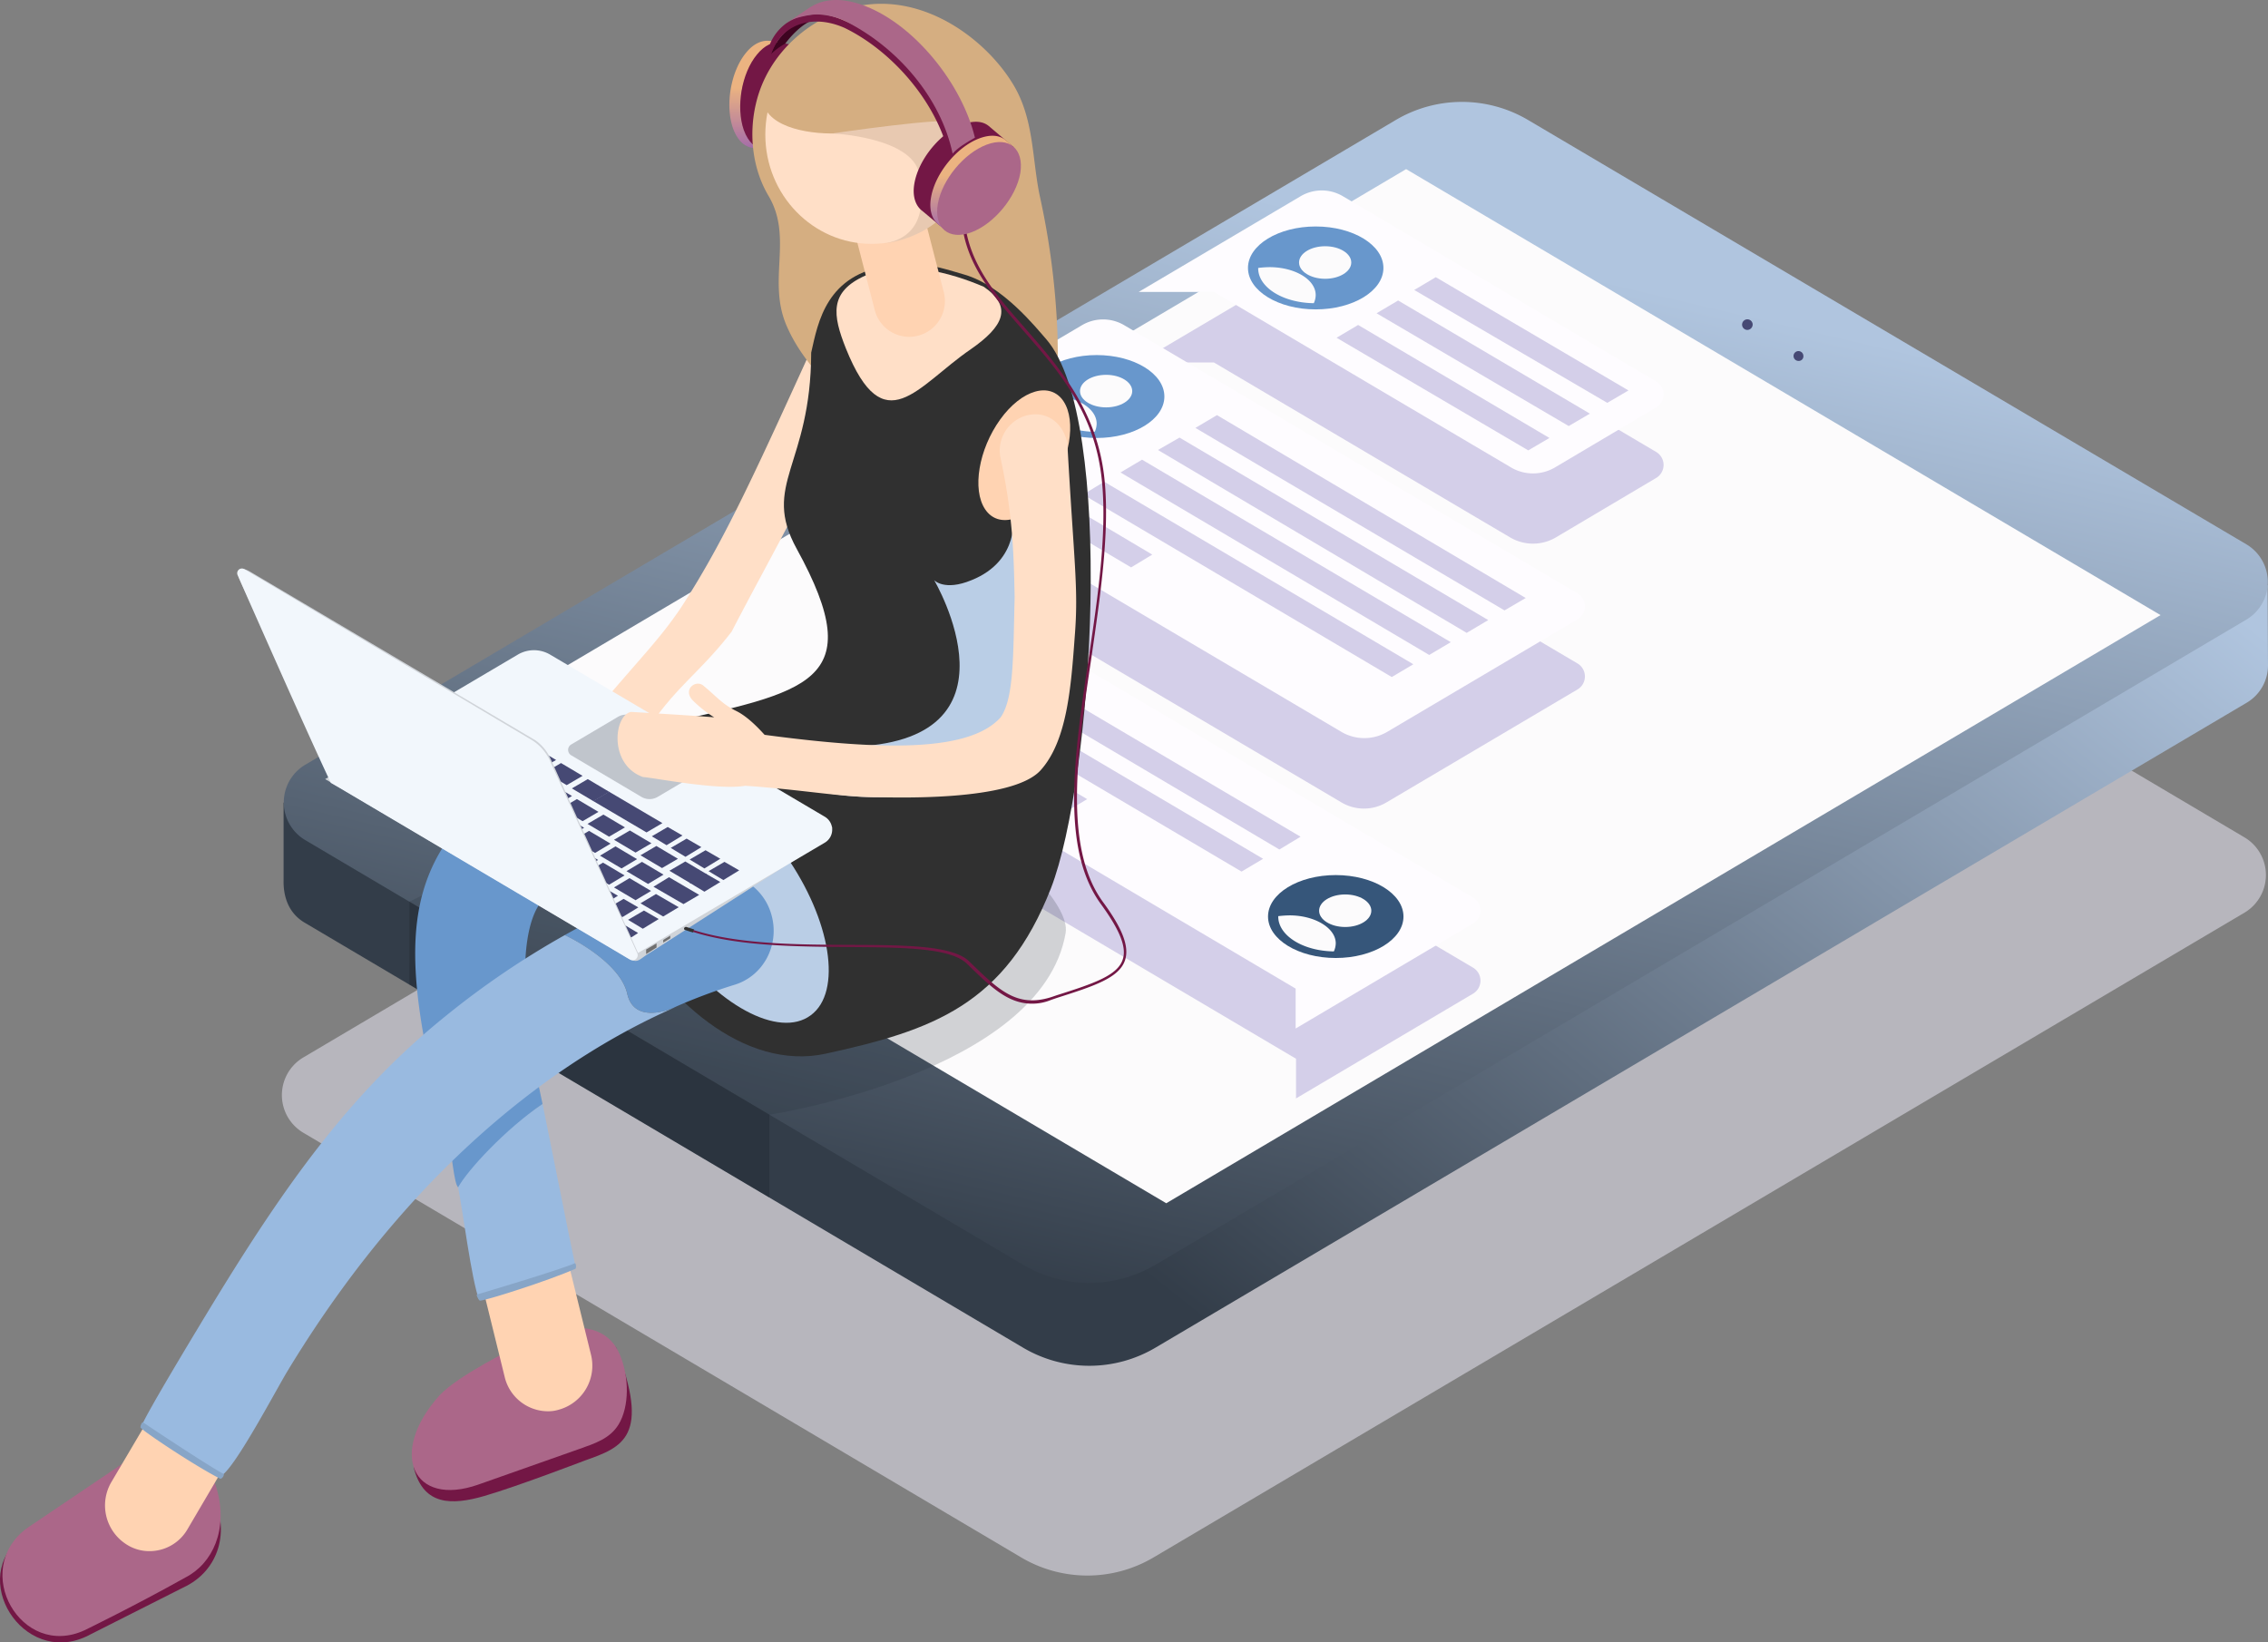 <svg xmlns="http://www.w3.org/2000/svg" xmlns:xlink="http://www.w3.org/1999/xlink" viewBox="0 0 779 564.147"><rect x="0" y="0" width="779" height="564.147" fill="#808080" stroke="none"/><defs><style>.a{fill:#dddbe6;opacity:0.599;}.b{fill:url(#a);}.c{fill:url(#b);}.d{fill:#fcfbfc;}.e{fill:#d4cfe9;}.f{fill:#fefcff;}.g{fill:#6897cc;}.h{fill:#36567a;}.i{fill:#464974;}.j{fill:#272f38;opacity:0.2;}.k{fill:#222830;opacity:0.404;}.l{fill:#731745;}.m{fill:#ab6789;}.n{fill:#ffd3b2;}.o{fill:#ffdfc7;}.p{fill:url(#c);}.q{fill:#fff;}.r{fill:#d5ae81;}.s{fill:#303030;}.t{fill:#99bae0;}.u{fill:#87a5c7;}.v{fill:#bacee6;}.w{fill:#d0d4d9;}.x{fill:#F2F7FC;}.y{fill:#e8c9b1;}.z{fill:#c0c5cc;}.aa{fill:#3d0420;}.ab{fill:#333;}.ac{fill:#6f6f6f;}.ad{fill:none;stroke:#707070;}</style><linearGradient id="a" x1="0.95" y1="0.318" x2="0.332" y2="0.786" gradientUnits="objectBoundingBox"><stop offset="0" stop-color="#b0c5df"/><stop offset="1" stop-color="#333d49"/></linearGradient><linearGradient id="b" x1="0.581" y1="0.119" x2="0.252" y2="0.96" xlink:href="#a"/><linearGradient id="c" x1="0.5" x2="0.5" y2="1" gradientUnits="objectBoundingBox"><stop offset="0" stop-color="#ebb381"/><stop offset="0.433" stop-color="#ebb381"/><stop offset="1" stop-color="#a36baa"/></linearGradient></defs><g transform="translate(-1667.296 -364)"><g transform="translate(1764.117 399.002)"><g transform="translate(0 0)"><path class="a" d="M475.638,146.338,100.862,368.057a15.04,15.04,0,0,0,0,25.685L347.637,539.735a44.641,44.641,0,0,0,45.353,0L767.9,318.15a15.04,15.04,0,0,0,0-25.685L520.991,146.338A44.641,44.641,0,0,0,475.638,146.338Z" transform="translate(-93.65 -39.757)"/><path class="b" d="M775.56,189.093l-16.764.266v8.784L521.507,57.738a44.641,44.641,0,0,0-45.353,0l-365.29,216v-9.981H94.1V290.37h0c-.13,5.856,1.819,11.445,7.277,14.639L348.154,451a44.641,44.641,0,0,0,45.353,0L768.412,229.417a14.894,14.894,0,0,0,7.277-13.308h0Z" transform="translate(-93.517 -23.07)"/><path class="c" d="M476.138,36.338,101.362,257.924a15.04,15.04,0,0,0,0,25.685L348.137,429.6a44.641,44.641,0,0,0,45.353,0L768.4,207.884a15.04,15.04,0,0,0,0-25.685L521.491,36.338A44.641,44.641,0,0,0,476.138,36.338Z" transform="translate(-93.5 -30.15)"/><path class="d" d="M469.509,47.5,128,249.522,387.12,402.7,728.629,200.68Z" transform="translate(-83.362 -24.41)"/></g><g transform="translate(294.272 30.41)"><path class="e" d="M463.3,166.222l34.567-20.495a5.189,5.189,0,0,0,0-8.917L390.273,73.2a14.262,14.262,0,0,0-14.554,0L320.1,106.068h25.86L434.716,158.5l12.865,7.586A15.473,15.473,0,0,0,463.3,166.222Z" transform="translate(-320.1 -46.979)"/><path class="f" d="M463.3,148.022l34.567-20.495a5.189,5.189,0,0,0,0-8.917L390.273,55a14.262,14.262,0,0,0-14.554,0L320.1,87.868h25.86L434.716,140.3l12.865,7.586A14.883,14.883,0,0,0,463.3,148.022Z" transform="translate(-320.1 -53)"/><path class="e" d="M341.257,121.623l-7.407,4.392,66.311,38.771,7.277-4.259Z" transform="translate(-239.194 -91.826)"/><g transform="translate(37.556 12.377)"><ellipse class="g" cx="23.261" cy="14.24" rx="23.261" ry="14.24"/><ellipse class="d" cx="8.967" cy="5.59" rx="8.967" ry="5.59" transform="translate(17.543 6.787)"/><path class="d" d="M355.6,72.8a35.946,35.946,0,0,0-3.9.266V73.2c0,6.521,8.447,11.844,19.1,11.978a6.772,6.772,0,0,0,.65-2.795C371.452,77.059,364.305,72.8,355.6,72.8Z" transform="translate(-348.191 -58.826)"/></g><path class="e" d="M341.363,121.625l-7.407,4.392,66,38.733,7.277-4.259Z" transform="translate(-252.239 -83.826)"/><path class="e" d="M340.628,121.034l-7.407,4.392,65.838,38.682,7.277-4.259Z" transform="translate(-265.239 -74.826)"/></g><g transform="translate(188.238 74.712)"><path class="e" d="M419.787,252.1l65.495-38.728a5.189,5.189,0,0,0,0-8.917L329.6,112.5a14.262,14.262,0,0,0-14.554,0L228.5,163.6h25.73l88.756,52.435L404.063,252.1A15.172,15.172,0,0,0,419.787,252.1Z" transform="translate(-228.5 -86.279)"/><path class="f" d="M419.787,234.035l65.495-38.728a5.189,5.189,0,0,0,0-8.917L329.6,94.3a14.262,14.262,0,0,0-14.554,0L228.5,145.4h25.73l88.756,52.435L404.063,233.9A15.476,15.476,0,0,0,419.787,234.035Z" transform="translate(-228.5 -92.3)"/><g transform="translate(74.072 32.872)"><path class="e" d="M312.707,128.5l-7.407,4.392,106.039,62.683,7.407-4.392Z" transform="translate(-279.57 -113.195)"/><path class="e" d="M322.607,122.8l-7.407,4.259,106.039,62.816,7.407-4.392Z" transform="translate(-276.605 -115.081)"/><path class="e" d="M302.677,134.2l-7.277,4.392,106.039,62.683,7.407-4.392Z" transform="translate(-282.535 -111.31)"/><path class="e" d="M332.507,117l-7.407,4.392,106.169,62.683,7.277-4.259Z" transform="translate(-273.64 -117)"/><path class="e" d="M292.777,139.9l-7.277,4.392,29.369,17.434,7.277-4.392Z" transform="translate(-285.5 -109.424)"/></g><g transform="translate(68.354 12.244)"><ellipse class="g" cx="23.261" cy="14.24" rx="23.261" ry="14.24"/><ellipse class="d" cx="8.967" cy="5.59" rx="8.967" ry="5.59" transform="translate(17.543 6.787)"/><path class="d" d="M287.7,112a35.944,35.944,0,0,0-3.9.266v.133c0,6.521,8.447,11.844,19.1,11.978a6.772,6.772,0,0,0,.65-2.795C303.552,116.259,296.405,112,287.7,112Z" transform="translate(-280.291 -98.026)"/></g></g><g transform="translate(194.275 179.198)"><path class="e" d="M397.076,321.973l60.947-36.066a5.189,5.189,0,0,0,0-8.917L302.212,184.9a14.262,14.262,0,0,0-14.554,0l-41.974,24.887a5.189,5.189,0,0,0,0,8.917l151.522,89.566v13.708Z" transform="translate(-243.15 -158.812)"/><path class="f" d="M397.076,303.873l60.947-36.066a5.189,5.189,0,0,0,0-8.917L302.212,166.8a14.262,14.262,0,0,0-14.554,0l-41.974,24.887a5.189,5.189,0,0,0,0,8.917l151.392,89.566Z" transform="translate(-243.15 -164.8)"/><g transform="translate(17.478 11.179)"><path class="e" d="M283.777,173.2l-7.277,4.259,105,62.15,7.277-4.392Z" transform="translate(-250.64 -173.2)"/><path class="e" d="M273.907,178.9l-7.407,4.392,105,62.017,7.407-4.392Z" transform="translate(-253.635 -171.314)"/><path class="e" d="M264.007,184.6l-7.407,4.392,57.438,33.936,7.407-4.392Z" transform="translate(-256.6 -169.428)"/></g><g transform="translate(144.44 86.372)"><ellipse class="h" cx="23.261" cy="14.24" rx="23.261" ry="14.24"/><ellipse class="d" cx="8.967" cy="5.59" rx="8.967" ry="5.59" transform="translate(17.543 6.654)"/><path class="d" d="M360.9,240.1a35.952,35.952,0,0,0-3.9.266v.133c0,6.521,8.447,11.845,19.1,11.978a6.772,6.772,0,0,0,.65-2.795C376.752,244.492,369.605,240.1,360.9,240.1Z" transform="translate(-353.491 -226.259)"/></g></g><path class="i" d="M496.579,96.13a1.69,1.69,0,1,0-1.689,1.73A1.585,1.585,0,0,0,496.579,96.13Z" transform="translate(26.016 -8.893)"/><path class="i" d="M483.239,88.063a1.82,1.82,0,1,0-1.819,1.863A1.881,1.881,0,0,0,483.239,88.063Z" transform="translate(21.942 -11.606)"/><g transform="translate(-96.822 -35.002)"><path class="j" d="M261.415,334.042l-123.692-73.19L278.265,193.3s88.366,58.158,84.857,78.387C354.806,319.73,261.415,334.042,261.415,334.042Z" transform="translate(2.886 48.829)"/><path class="k" d="M261.374,333.6,137.722,260.447l.01-28.468,123.642,73.167Z" transform="translate(2.886 77.706)"/></g></g><g transform="translate(1667.296 364)"><g transform="translate(139.852 458.043)"><path class="l" d="M161.8,410.428c11.6-2.071,35.736-8.517,35.736-8.517,13.385-3.194,23.183-5.821,14.591-37.489-7.974-7.2-18.32-4.921-29.944-1.975,0,0-45.462,24.376-43.3,36.647S150.2,412.5,161.8,410.428Z" transform="matrix(0.995, -0.105, 0.105, 0.995, -177.596, -335.584)"/><path class="m" d="M159.321,404.161l35.736-8.517c5.434-1.3,10.773-2.416,14.21-6.886,4.424-5.741,5.414-16.005,2.944-23.99h0c-4.288-13.974-22.061-12.318-35.056-6.2,0,0-20.823,7.527-27.97,13.782C129.562,390.054,135.93,409.75,159.321,404.161Z" transform="matrix(0.995, -0.105, 0.105, 0.995, -176.458, -333.55)"/></g><g transform="translate(0 499.369)"><path class="l" d="M56.524,447.448l33.3-16.817c12.475-5.723,16.343-19.833,9.845-32.076h0c-6.757-12.909-22.925-16.038-34.491-7.52L34.822,412.928C15.589,427.3,34.822,457.563,56.524,447.448Z" transform="translate(-26.916 -384.698)"/><path class="m" d="M57.812,444.657s17.367-8.445,34.573-18.091c9.439-4.825,14.7-16.547,10.832-30.263S96.224,390.64,96,390.224l-4.908-1.73c-13.347-2.506-10.245-8.517-21.811,0L37.929,409.656C18.567,424.029,35.98,454.772,57.812,444.657Z" transform="translate(-28.724 -384.088)"/></g><path class="n" d="M181.039,394.237a15.337,15.337,0,0,1-14.814-11.844l-12.215-49.64a15.681,15.681,0,0,1,11.046-19.031,15.256,15.256,0,0,1,18.583,11.312l12.215,49.64A15.681,15.681,0,0,1,184.808,393.7,12.286,12.286,0,0,1,181.039,394.237Z" transform="translate(7.107 90.508)"/><path class="n" d="M73.04,428.2a14.393,14.393,0,0,1-7.927-2.262,15.859,15.859,0,0,1-5.2-21.56l24.171-40.99a14.952,14.952,0,0,1,20.922-5.323,15.73,15.73,0,0,1,5.2,21.427L86.035,420.619A15.029,15.029,0,0,1,73.04,428.2Z" transform="translate(-21.601 104.584)"/><path class="o" d="M192.919,243.567c-2.209,0-5.4-2.414-7.349-3.612-5.718-3.593,1.212-7.768,4.721-13.757,14.911-17.528,20.393-22.838,27.482-33.281,15.594-23.955,26.209-47.975,49.34-98.68,2.859-6.255,4.006-8.023,10.114-5.1a12.631,12.631,0,0,1,5.848,16.636c-23.911,52.435-33.786,68.128-47.828,95.28-11.628,15.071-20.653,19.764-30.919,36.932C201.989,241.983,196.947,243.567,192.919,243.567Z" transform="translate(16.048 15.914)"/><g transform="translate(251.243 14.045)"><path class="p" d="M242.948,21.418h0c-2.729-.4-5.718.8-8.317,3.993-5.328,6.388-7.277,18.1-4.548,25.951,1.559,4.259,4.028,6.521,7.017,6.787l2.859.532-3.9-3.993-.26-.4a19,19,0,0,1-2.6-7.985c-.162-4.059-.78-5.656.65-10.78a31.964,31.964,0,0,1,5.068-9.715l2.339-1.6,1.559-1.065,3.639-1.331Z" transform="translate(-229.578 -21.39)"/><path class="l" d="M241.637,59.123,231.5,57.26c-2.859-.266-5.458-2.529-7.017-6.787-2.729-7.852-.78-19.563,4.548-25.951,2.6-3.194,5.588-4.525,8.187-3.993h.13l10.526,2Z" transform="translate(-220.255 -19.86)"/><path class="q" d="M237.331,25.921c-5.328,6.388-7.277,18.1-4.548,25.951s9.356,9.183,14.684,2.662c5.328-6.388,7.277-18.1,4.548-25.951C249.157,20.731,242.659,19.533,237.331,25.921Z" transform="translate(-220.769 -19.951)"/></g><path class="r" d="M256.745,143.737c1.04,1.065,2.209,2.129,3.249,3.194,17.023,16.1,38.465,29.811,61.6,28.879,1.819-.133,3.769-.266,5.2-1.464A7.856,7.856,0,0,0,329,169.955c4.158-15.039,5.068-30.742,4.548-46.313a265.6,265.6,0,0,0-5.978-46.446c-2.729-12.643-1.949-25.951-8.707-37.8-9.1-15.837-30.928-32.606-54.189-27.682-15.074,3.194-30.538,15.438-34.7,33.537-2.469,10.514-1.17,22.358,4.418,31.674,8.447,14.373-.65,29.145,6.238,44.716C244.27,130.029,250.248,137.216,256.745,143.737Z" transform="translate(29.643 -9.536)"/><path class="s" d="M266.531,349.313c36.516-7.985,61.6-16.636,77.32-56.827,14.5-37.429,22.182-160.781-1.528-188.459-3.5-3.965-14.993-18.463-28.169-22.292-7.443-2.163-14.444-4.791-25.616-3.148-21.857,2.841-24.7,19.548-27.041,29.929-.113,38.979-17.189,45.181-4.974,67.406,25.47,46.313,3.639,48.959-45.872,60.138C153.6,249.1,210.653,361.557,266.531,349.313Z" transform="translate(17.128 12.595)"/><g transform="translate(142.613 264.128)"><path class="g" d="M225.739,208.956c-1.17,0-2.339-.133-3.509-.133-21.312-1.065-50.421-2.529-68.874,20.495-17.153,21.56-16.662,47.338-6.944,89.3.13.4,4.845,23.028,4.975,23.427l30.038-28.081v.133c-8.187-41.788-1.949-55.762,1.429-60.021,6.238-7.719,22.092-6.92,37.426-6.255,1.17,0,2.469.133,3.639.133,10.526.532,19.493-7.852,20.012-18.632A19.322,19.322,0,0,0,225.739,208.956Z" transform="translate(-139.661 -208.327)"/><path class="t" d="M151,323.425c1.611,7.985,4.628,32,7.252,38.775,6.3-2.116,7.89-2.967,15.237-6.6,10.266-2.662,10.611-3.429,17.789-5.155-.78-3.194-10.617-52.73-11.267-55.658l-5.367,3.682C162.038,306.991,156.719,312.415,151,323.425Z" transform="translate(-136.265 -179.721)"/><path class="g" d="M147.953,303.5c1.942,11.227,2.594,20.9,4.023,22.229h0c3.289-5.965,16.374-20.1,28.979-28.613v-.133c-.65-3.194-1.3-6.122-1.949-9.05V287.8S144.748,286.852,147.953,303.5Z" transform="translate(-137.24 -182.037)"/><path class="u" d="M-.025,2.1c0-.662.7-2.348,1.009-2.088s25.161,16.632,29.858,18.87c.134.4-.632,1.218-1.32,1.373C20.522,15.9.35,3.085-.025,2.1Z" transform="translate(20.579 181.242) rotate(-50)"/></g><path class="v" d="M258.745,292.676c-10.916,8.118-32.488-3.593-48.211-25.951s-19.622-47.112-8.707-55.1,32.488,3.593,48.211,25.951S269.661,284.691,258.745,292.676Z" transform="translate(19.717 56.057)"/><path class="o" d="M297.128,107.174c11.306-7.852,14.5-14.533,4.494-21.453-11.559-4.962-28.145-9.422-40.75-3.833-12.475,5.59-11.176,13.575-6.627,25.02C267.37,139.514,278.675,119.817,297.128,107.174Z" transform="translate(36.302 12.787)"/><path class="n" d="M296.033,120.576c-7.407,10.247-9.746,24.088-5.2,30.876s14.294,3.993,21.7-6.255,9.746-24.088,5.2-30.876S303.441,110.329,296.033,120.576Z" transform="translate(47.533 23.473)"/><g transform="translate(289.243 48.89)"><path class="n" d="M275.5,113.409a12.263,12.263,0,0,1-11.825-9.316L252.891,62.305A12.611,12.611,0,0,1,261.6,47a12.257,12.257,0,0,1,14.944,8.917l10.786,41.788a12.3,12.3,0,0,1-11.825,15.7Z" transform="translate(-252.497 -46.597)"/></g><ellipse class="o" cx="36.516" cy="37.53" rx="36.516" ry="37.53" transform="translate(262.868 8.703)"/><path class="r" d="M232.156,46.042c3.379,8.118,18.973,9.848,28.589,8.784,10.4-1.065,15.464-.932,21.7-.133,15.724,2.129,15.854,25.552,25.08,24.487,5.328-.532,8.707-10.381,9.616-15.7,3.249-17.168-8.447-36.2-23.911-45.249-3.509-2-20.272-11.179-37.945-3.593C240.992,20.756,228.387,36.86,232.156,46.042Z" transform="translate(30.452 -9.259)"/><g transform="translate(48.233 300.07)"><path class="g" d="M250.153,249.4a19.221,19.221,0,0,0-23.781-13.308A237.316,237.316,0,0,0,179.2,256.449s18.843,8.784,21.442,20.1c2.209,9.981,13.385,5.989,16.114,4.791.13-.133.39-.133.52-.266h0a188.708,188.708,0,0,1,19.882-7.453C247.424,270.689,253.142,259.776,250.153,249.4Z" transform="translate(-33.439 -235.334)"/><path class="t" d="M234.131,271.3c-2.6-11.312-21.312-20.1-21.442-20.1a289.7,289.7,0,0,0-40.934,27.815c-32.747,26.351-55.271,58.3-79.961,98.755-4.224,6.942-23.181,38.216-24.411,41.975,2.329,2.767,5.536,3.416,11.534,8.459,3.119,2,12.388,8.623,15.9,8.623,4.95-3.107,19.243-30.45,22.881-36.306,46.262-76.124,99.542-109.928,132.679-124.434C247.516,277.284,236.34,281.277,234.131,271.3Z" transform="translate(-66.928 -230.085)"/><path class="u" d="M67.033,378.693c-.012-.671.613-2,.919-1.73S91.035,392.4,95.693,394.726a1.816,1.816,0,0,1-1.161,1.661C85.6,391.862,67.414,379.692,67.033,378.693Z" transform="translate(-67.033 -188.489)"/></g><path class="w" d="M288.978,236.513l-5.042-2.872L192.1,180.972a10.935,10.935,0,0,0-11.046,0l-66.191,39.047,102.161,60.4c5.518,3.59,4.965,1.856,9.366-.74L284.2,242.6C285.755,241.666,288.957,239.061,288.978,236.513Z" transform="translate(-3.175 47.586)"/><path class="x" d="M286.594,233.934,192.12,178.172a10.935,10.935,0,0,0-11.046,0L114.8,217.3,222.139,280.78l64.455-38.062A5.176,5.176,0,0,0,286.594,233.934Z" transform="translate(-3.194 46.659)"/><path class="y" d="M249.9,45.363s27.549,1.2,29.889,13.974-.26,21.959-12.475,23.955c10.136-1.464,18.193-5.856,24.041-13.175,0,0,3.249-26.75.78-28.613C289.535,39.507,249.9,45.363,249.9,45.363Z" transform="translate(35.969 0.471)"/><path class="v" d="M288.017,165.191s33.1,56.028-29.536,57.226l-19.008,13.158s22.241,8.194,55.508,1.673c68.094-13.442,20.158-94.549,20.158-94.549s2.6,15.7-14.295,22.491C291.488,169.051,288.017,165.191,288.017,165.191Z" transform="translate(32.846 34.088)"/><g transform="translate(126.42 240.536)"><path class="z" d="M226.89,212.065l-15.984,9.449a5.516,5.516,0,0,1-5.718,0l-24.041-14.24a2.155,2.155,0,0,1,0-3.726l15.984-9.449a5.516,5.516,0,0,1,5.718,0l24.041,14.24A2.155,2.155,0,0,1,226.89,212.065Z" transform="translate(-111.364 -188.376)"/><g transform="translate(24.431)"><path class="i" d="M160.865,194.992l-5.458,3.194L148,193.794l5.458-3.194Z" transform="translate(-148 -190.6)"/><path class="i" d="M167.865,199.092l-5.458,3.194L155,197.894l5.458-3.194Z" transform="translate(-145.903 -189.244)"/><path class="i" d="M174.865,203.092l-5.458,3.194L162,201.894l5.458-3.194Z" transform="translate(-143.807 -187.92)"/><path class="i" d="M181.865,207.092l-5.458,3.194L169,205.894l5.458-3.194Z" transform="translate(-141.71 -186.597)"/><path class="i" d="M188.865,211.192l-5.458,3.194L176,209.994l5.458-3.194Z" transform="translate(-139.614 -185.24)"/><path class="i" d="M195.865,215.192l-5.458,3.194L183,213.994l5.458-3.194Z" transform="translate(-137.425 -183.73)"/><path class="i" d="M219.481,228.98l-5.458,3.194L195.7,221.394l5.458-3.194Z" transform="translate(-142.81 -186.792)"/></g><path class="i" d="M149.235,201.392l-5.328,3.194-7.407-4.392L141.828,197Z" transform="translate(-127.014 -188.483)"/><path class="i" d="M156.235,205.392l-5.328,3.194-7.407-4.392L148.828,201Z" transform="translate(-124.917 -187.159)"/><path class="i" d="M163.235,209.359l-5.328,3.194-7.407-4.259,5.328-3.194Z" transform="translate(-122.821 -185.803)"/><path class="i" d="M170.235,213.492l-5.328,3.194-7.407-4.392,5.328-3.194Z" transform="translate(-120.724 -184.479)"/><path class="i" d="M177.235,217.492l-5.328,3.194-7.407-4.392,5.328-3.194Z" transform="translate(-118.628 -183.156)"/><path class="i" d="M184.235,221.592l-5.328,3.194-7.407-4.392,5.328-3.194Z" transform="translate(-119.13 -183.13)"/><path class="i" d="M191.235,225.592l-5.328,3.194-7.407-4.392,5.328-3.194Z" transform="translate(-117.034 -181.807)"/><path class="i" d="M198.235,229.692l-5.328,3.194-7.407-4.392,5.328-3.194Z" transform="translate(-114.937 -180.451)"/><path class="i" d="M205.235,233.692l-5.328,3.194-7.407-4.392,5.328-3.194Z" transform="translate(-112.841 -179.127)"/><path class="i" d="M212.235,237.692l-5.328,3.194-7.407-4.392,5.328-3.194Z" transform="translate(-110.744 -177.804)"/><path class="i" d="M221.347,243.334l-5.4,3.163-10.31-5.961,5.329-3.277Z" transform="translate(-107.607 -176.494)"/><path class="i" d="M141.935,205.592l-5.328,3.194-7.407-4.392,5.328-3.194Z" transform="translate(-129.2 -187.093)"/><path class="i" d="M148.935,209.592l-5.328,3.194-7.407-4.392,5.328-3.194Z" transform="translate(-127.103 -185.77)"/><path class="i" d="M155.935,213.559l-5.328,3.194-7.407-4.259,5.328-3.194Z" transform="translate(-125.007 -184.413)"/><path class="i" d="M162.935,217.692l-5.328,3.194-7.407-4.392,5.328-3.194Z" transform="translate(-122.91 -183.09)"/><path class="i" d="M169.935,221.692l-5.328,3.194-7.407-4.392,5.328-3.194Z" transform="translate(-120.814 -181.767)"/><path class="i" d="M176.935,225.792l-5.328,3.194-7.407-4.392,5.328-3.194Z" transform="translate(-118.717 -180.41)"/><path class="i" d="M183.935,229.792l-5.328,3.194-7.407-4.392,5.328-3.194Z" transform="translate(-114.022 -180.418)"/><path class="i" d="M190.935,233.892l-5.328,3.194-7.407-4.392,5.328-3.194Z" transform="translate(-111.925 -179.061)"/><path class="i" d="M197.935,237.892l-5.328,3.194-7.407-4.392,5.328-3.194Z" transform="translate(-109.829 -177.738)"/><path class="i" d="M204.935,241.892l-5.328,3.194-7.407-4.392,5.328-3.194Z" transform="translate(-107.732 -176.414)"/><path class="i" d="M212.325,246.125,207,249.319l-7.8-4.525,5.328-3.194Z" transform="translate(-105.636 -175.058)"/><path class="i" d="M157.6,199.656l-5.458,3.194-9.746-5.856,5.328-3.194Z" transform="translate(-125.247 -189.541)"/><path class="i" d="M164.065,203.292l-5.458,3.194-7.407-4.392,5.458-3.194Z" transform="translate(-122.611 -187.854)"/><path class="i" d="M171.065,207.259l-5.458,3.194-7.407-4.259L163.658,203Z" transform="translate(-120.514 -186.498)"/><path class="i" d="M178.065,211.392l-5.458,3.194-7.407-4.392L170.658,207Z" transform="translate(-118.418 -185.174)"/><path class="i" d="M185.065,215.392l-5.458,3.194-7.407-4.392L177.658,211Z" transform="translate(-115.022 -182.52)"/><path class="i" d="M192.065,219.492l-5.458,3.194-7.407-4.392,5.458-3.194Z" transform="translate(-112.925 -181.164)"/><path class="i" d="M199.065,223.492l-5.458,3.194-7.407-4.392,5.458-3.194Z" transform="translate(-110.829 -179.84)"/><path class="i" d="M206.065,227.592l-5.458,3.194-7.407-4.392,5.458-3.194Z" transform="translate(-108.732 -178.484)"/><path class="i" d="M213.065,231.592l-5.458,3.194-7.407-4.392,5.458-3.194Z" transform="translate(-106.636 -177.16)"/><path class="i" d="M220.065,235.592l-5.458,3.194-7.407-4.392,5.458-3.194Z" transform="translate(-103.693 -175.837)"/><path class="i" d="M224.726,238.228l-5.458,3.327-5.068-3.061,5.458-3.194Z" transform="translate(-103.742 -175.811)"/><path class="i" d="M224.726,238.228l-5.458,3.327-5.068-3.061,5.458-3.194Z" transform="translate(-97.245 -179.804)"/><path class="i" d="M224.726,238.228l-5.458,3.327-5.068-3.061,5.458-3.194Z" transform="translate(-103.742 -183.796)"/><path class="i" d="M224.726,238.228l-5.458,3.327-5.068-3.061,5.458-3.194Z" transform="translate(-110.24 -187.789)"/><path class="i" d="M224.726,238.228l-5.458,3.327-5.068-3.061,5.458-3.194Z" transform="translate(-116.737 -191.781)"/><path class="i" d="M224.726,238.228l-5.458,3.327-5.068-3.061,5.458-3.194Z" transform="translate(-124.897 -163.088)"/><path class="i" d="M224.726,238.228l-5.458,3.327-5.068-3.061,5.458-3.194Z" transform="translate(-131.897 -167.088)"/><path class="i" d="M224.726,238.228l-5.458,3.327-5.068-3.061,5.458-3.194Z" transform="translate(-138.897 -171.088)"/><path class="i" d="M221.646,240.024l-2.378,1.531-5.068-3.061,2.617-1.341Z" transform="translate(-128.897 -160.088)"/></g><path class="o" d="M347.591,126.628c-1.429-6.787-6.913-11.02-13.54-9.556a12.5,12.5,0,0,0-9.356,14.905C328.847,151.2,329.2,164.7,329.5,179.52c-.514,20.488-.243,34.826-4.805,41.357-10.526,11.711-39.332,11.6-81.046,6.012-.13,0-4.851-5.746-9.659-8.141-4.938-2.4-6.887-5.057-11.436-8.784-2.6-2.129-7.147,1.331-3.639,5.057a40.515,40.515,0,0,0,7.391,5.856s-3.752-.4-28.573-1.863c-5.9,1.144-7.714,18.128,4.109,22.367,3.9.266,25.8,4.636,35.113,3,20.008,1.371,33.012,3.943,45.228,3.943,5.2,0,46.357,1.654,56.233-9.259,9.1-10.114,10.449-28.409,11.748-46.242C351.464,176.451,349.912,168.148,347.591,126.628Z" transform="translate(19.002 25.514)"/><g transform="translate(221.932 0)"><g transform="translate(15.504 71.785)"><path class="l" d="M329.676,336.756c-8.317,0-14.165-5.723-22.351-13.708-11.046-10.78-62.884-.867-94.2-10.981-.26-.133-.493-.225-.493-.491.13-.266.233-.2.493-.2,31.578,10.247,83.806-.037,94.982,10.876,10.266,9.981,16.374,15.97,28.2,12.244l1.949-.665c12.605-3.993,20.922-6.787,22.611-12.377,1.3-4.126-1.04-9.981-7.537-18.9-13.9-19.031-9.226-50.971-4.158-84.775,3.119-20.761,6.238-42.321,4.548-60.154-2.209-23.689-14.814-38.062-27.03-52.036-10.916-12.51-21.312-24.221-21.312-41.256a.52.52,0,1,1,1.04,0c0,16.5,10.136,28.214,20.922,40.458,11.7,13.442,25.08,28.613,27.29,52.568,1.689,17.966-1.559,39.659-4.548,60.42-4.808,32.073-9.746,65.211,3.9,83.976,6.757,9.183,9.1,15.3,7.667,19.963-1.949,6.122-10.4,8.917-23.391,13.042l-1.949.665A16.842,16.842,0,0,1,329.676,336.756Z" transform="translate(-212.63 -63.8)"/></g><g transform="translate(91.895 41.825)"><path class="l" d="M305.784,50.009l-8.4-7.108a.151.151,0,0,0-.15-.127c-2.079-1.73-5.178-2-9.077-.538-7.667,2.928-15.074,11.978-16.5,20.229-.78,4.392.39,7.719,2.729,9.449l7.967,6.67Z" transform="translate(-271.415 -41.288)"/><path class="p" d="M301.786,46.5h0c-2.209-1.863-5.328-2.129-9.226-.665-7.667,2.928-15.074,11.978-16.5,20.229-.78,4.392.39,7.719,2.729,9.449l2.209,1.863s-1.633-3.925-1.553-6.7-.266-3.911,1.553-7.537,2.014-5.323,5.718-9.05a30.465,30.465,0,0,1,9.1-5.856l2.729-.133,1.949-.133,3.769.665Z" transform="translate(-270.097 -40.095)"/><path class="m" d="M294.888,47.53c-7.772,2.94-15.28,12.028-16.729,20.314s3.688,12.7,11.592,9.756c7.772-2.94,15.28-12.028,16.729-20.314C307.8,49,302.66,44.589,294.888,47.53Z" transform="translate(-269.856 -39.658)"/></g><path class="aa" d="M233.679,26.914a22.5,22.5,0,0,1,4.937-3.632s6.266-8.8,12.5-8.665-3.387-.513-6.474.628a19.3,19.3,0,0,0-5.872,3.936,19.8,19.8,0,0,0-3.294,3.95A28.237,28.237,0,0,0,233.679,26.914Z" transform="translate(-190.822 -8.309)"/><g transform="translate(0 318.391)"><path class="ab" d="M243.054,232.474c-2.191-.635-.148-.012-2.668-.845-.319-.1-.49-.259-.384-.645a.689.689,0,0,1,.852-.386l2.475.8c.319.1-.066.161-.173.547C243.051,232.136,243.267,232.474,243.054,232.474Z" transform="translate(-226.951 -230.574)"/><path class="ac" d="M229.952,234.764v1.563l3.574-2.253v-1.418Z" transform="translate(-229.952 -227.016)"/><path class="ac" d="M229.952,234.11v.922l2.414-1.469v-.931Z" transform="translate(-224.076 -229.651)"/></g><g transform="translate(41.57)"><path class="l" d="M259.213,15.751c-5.962-2.684-9.631-2.38-12.652-1.895a14.967,14.967,0,0,0-6.97,2.56,16.616,16.616,0,0,0-6.9,10.625l1.358.246c3.249-9.981,13.689-14.129,25.167-9.086,15.7,7.568,31.092,24.516,35.77,43.014l1.656.715C293.454,42.073,276.107,22.405,259.213,15.751Z" transform="translate(-232.689 -8.645)"/><path class="m" d="M245.453,15.078c5.322-.99,10.9,1.248,12.239,1.888,18.227,9.011,33.148,26.5,37.177,45.666,1.689-2,4.8-3.886,7.663-5.483-4.548-18.765-20.8-38.586-37.433-45.107-7.667-3.061-14.165-2.795-18.843.133h0l-.26.133-8.229,5.529C239.847,16.64,240.131,16.069,245.453,15.078Z" transform="translate(-231.168 -9.861)"/></g></g><g transform="translate(81.485 195.234)"><path class="w" d="M90.445,156.651c.533,1.629,31.718,68.237,31.718,68.237l105.758,61.555-30.515-67.749a15.582,15.582,0,0,0-5.07-6.05L94.613,154.886C89.962,152.109,89.912,155.022,90.445,156.651Z" transform="translate(-89.913 -153.596)"/><path class="x" d="M191.106,213.546l-98.762-58.69a1.611,1.611,0,0,0-2.209,2.129s23.373,53.134,32.01,71.329c2.56,1.467,2.011,1.143,2.538,1.45l100.21,59.241a1.756,1.756,0,0,0,2.469-2.262L197.344,220.6A16.277,16.277,0,0,0,191.106,213.546Z" transform="translate(-89.983 -154.63)"/></g></g><path class="ad" d="M1880.092,613.744"/></g></svg>
